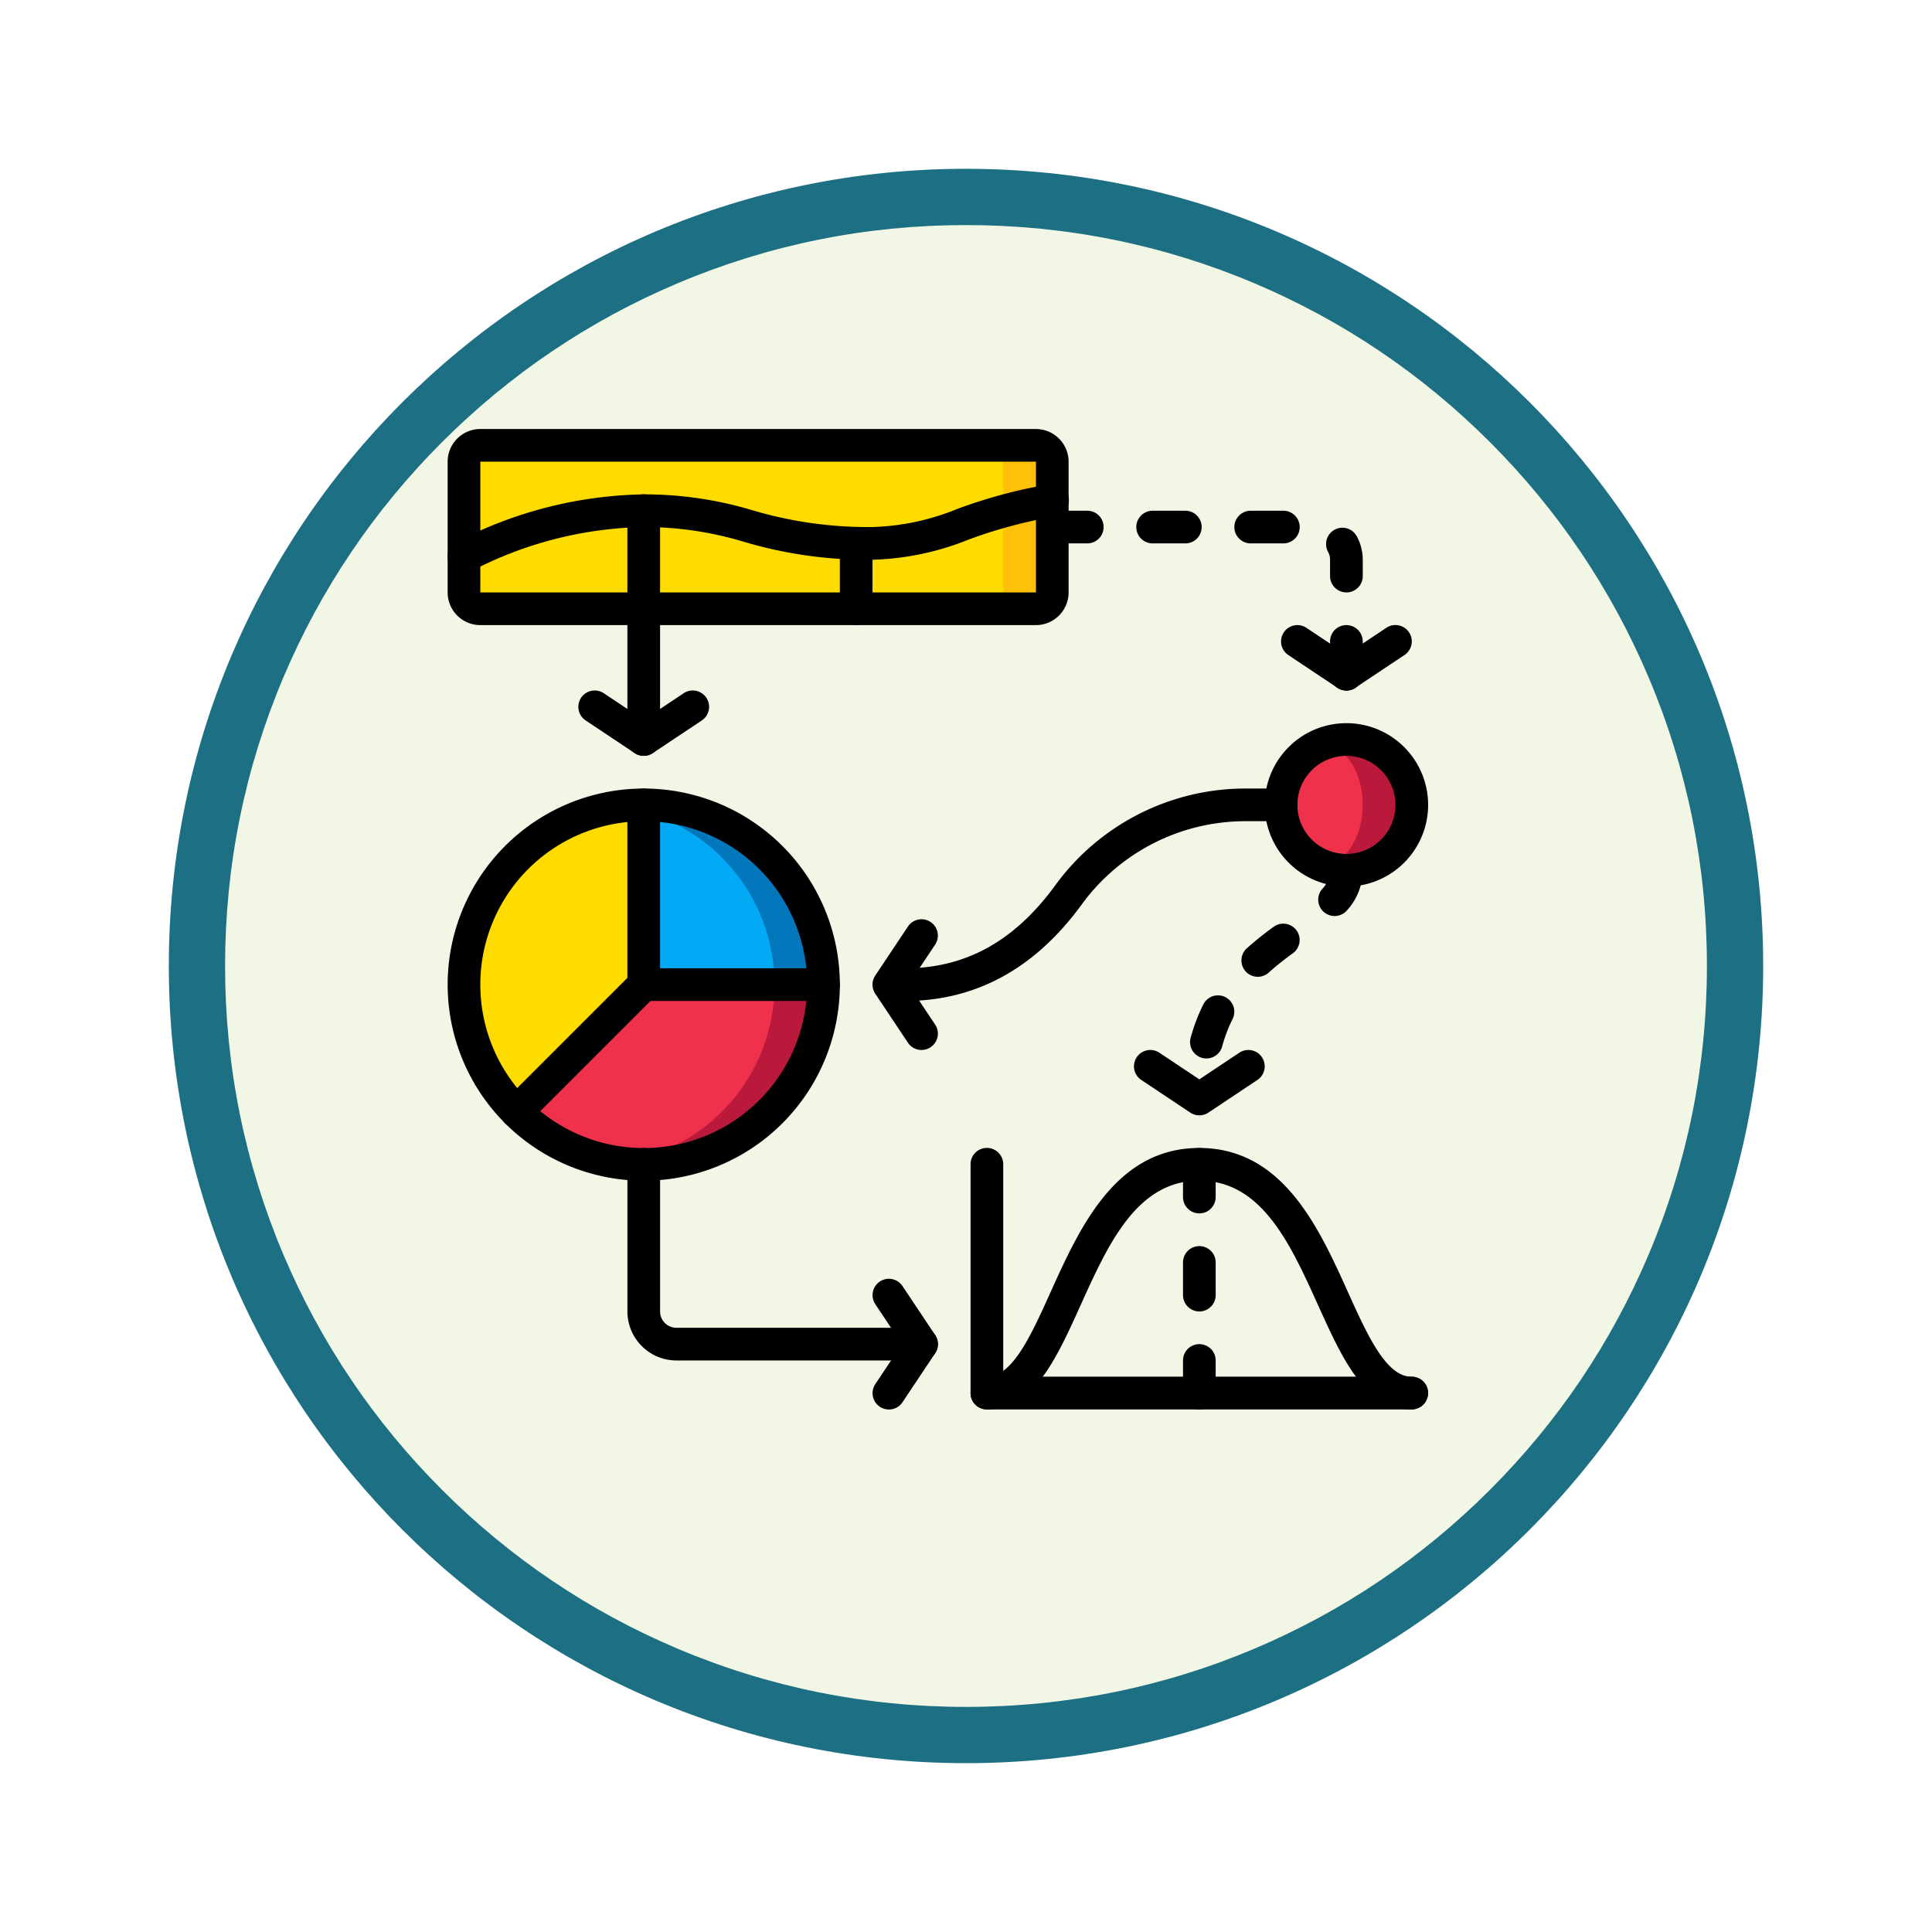 <svg xmlns="http://www.w3.org/2000/svg" xmlns:xlink="http://www.w3.org/1999/xlink" width="103" height="103" viewBox="0 0 103 103">
  <defs>
    <filter id="Trazado_982547" x="0" y="0" width="103" height="103" filterUnits="userSpaceOnUse">
      <feOffset dy="3" input="SourceAlpha"/>
      <feGaussianBlur stdDeviation="3" result="blur"/>
      <feFlood flood-opacity="0.161"/>
      <feComposite operator="in" in2="blur"/>
      <feComposite in="SourceGraphic"/>
    </filter>
  </defs>
  <g id="Grupo_1207683" data-name="Grupo 1207683" transform="translate(-611 -2769.706)">
    <g id="Grupo_1207602" data-name="Grupo 1207602" transform="translate(0 -893.795)">
      <g id="Grupo_1207315" data-name="Grupo 1207315" transform="translate(0 2919.5)">
        <g id="Grupo_1202210" data-name="Grupo 1202210" transform="translate(340 -126.414)">
          <g id="Grupo_1174813" data-name="Grupo 1174813" transform="translate(280 876.414)">
            <g id="Grupo_1201680" data-name="Grupo 1201680">
              <g id="Grupo_1201330" data-name="Grupo 1201330">
                <g id="Grupo_1172010" data-name="Grupo 1172010">
                  <g id="Grupo_1171046" data-name="Grupo 1171046">
                    <g id="Grupo_1148525" data-name="Grupo 1148525">
                      <g transform="matrix(1, 0, 0, 1, -9, -6)" filter="url(#Trazado_982547)">
                        <g id="Trazado_982547-2" data-name="Trazado 982547" transform="translate(9 6)" fill="#f2f7e5">
                          <path d="M 42.5 83.5 C 36.964 83.5 31.595 82.416 26.541 80.279 C 21.659 78.214 17.274 75.257 13.509 71.491 C 9.743 67.726 6.786 63.341 4.721 58.459 C 2.584 53.405 1.5 48.036 1.5 42.5 C 1.5 36.964 2.584 31.595 4.721 26.541 C 6.786 21.659 9.743 17.274 13.509 13.509 C 17.274 9.743 21.659 6.786 26.541 4.721 C 31.595 2.584 36.964 1.5 42.5 1.5 C 48.036 1.5 53.405 2.584 58.459 4.721 C 63.341 6.786 67.726 9.743 71.491 13.509 C 75.257 17.274 78.214 21.659 80.279 26.541 C 82.416 31.595 83.5 36.964 83.5 42.5 C 83.5 48.036 82.416 53.405 80.279 58.459 C 78.214 63.341 75.257 67.726 71.491 71.491 C 67.726 75.257 63.341 78.214 58.459 80.279 C 53.405 82.416 48.036 83.5 42.5 83.5 Z" stroke="none"/>
                          <path d="M 42.5 3 C 37.166 3 31.994 4.044 27.126 6.103 C 22.422 8.092 18.198 10.941 14.569 14.569 C 10.941 18.198 8.092 22.422 6.103 27.126 C 4.044 31.994 3 37.166 3 42.5 C 3 47.834 4.044 53.006 6.103 57.874 C 8.092 62.578 10.941 66.802 14.569 70.431 C 18.198 74.059 22.422 76.908 27.126 78.897 C 31.994 80.956 37.166 82 42.5 82 C 47.834 82 53.006 80.956 57.874 78.897 C 62.578 76.908 66.802 74.059 70.431 70.431 C 74.059 66.802 76.908 62.578 78.897 57.874 C 80.956 53.006 82 47.834 82 42.5 C 82 37.166 80.956 31.994 78.897 27.126 C 76.908 22.422 74.059 18.198 70.431 14.569 C 66.802 10.941 62.578 8.092 57.874 6.103 C 53.006 4.044 47.834 3 42.5 3 M 42.5 0 C 65.972 0 85 19.028 85 42.5 C 85 65.972 65.972 85 42.5 85 C 19.028 85 0 65.972 0 42.5 C 0 19.028 19.028 0 42.5 0 Z" stroke="none" fill="#1d7083"/>
                        </g>
                      </g>
                    </g>
                  </g>
                </g>
              </g>
            </g>
          </g>
        </g>
      </g>
    </g>
    <g id="data-analytics_1671609" transform="translate(634.865 2792.578)">
      <path id="Trazado_1052523" data-name="Trazado 1052523" d="M27.7,205.847a9.578,9.578,0,0,1-9.583,9.583,8.1,8.1,0,0,1-1.306-.1,9.576,9.576,0,0,1,0-18.975,8.1,8.1,0,0,1,1.306-.1,9.578,9.578,0,0,1,9.583,9.583Zm0,0" transform="translate(-7.664 -176.227)" fill="#bb193b"/>
      <path id="Trazado_1052524" data-name="Trazado 1052524" d="M25.088,206.694a9.565,9.565,0,0,1-8.276,9.488,9.576,9.576,0,0,1,0-18.975A9.564,9.564,0,0,1,25.088,206.694Zm0,0" transform="translate(-7.664 -177.074)" fill="#ef314c"/>
      <path id="Trazado_1052525" data-name="Trazado 1052525" d="M9.406,8.535H39.027a.871.871,0,0,1,.871.871v6.97a.871.871,0,0,1-.871.871H9.406a.871.871,0,0,1-.871-.871V9.406a.871.871,0,0,1,.871-.871Zm0,0" transform="translate(-7.664 -7.664)" fill="#fec108"/>
      <path id="Trazado_1052526" data-name="Trazado 1052526" d="M9.406,8.535H36.414a.871.871,0,0,1,.871.871v6.97a.871.871,0,0,1-.871.871H9.406a.871.871,0,0,1-.871-.871V9.406a.871.871,0,0,1,.871-.871Zm0,0" transform="translate(-7.664 -7.664)" fill="#ffdc00"/>
      <path id="Trazado_1052527" data-name="Trazado 1052527" d="M111.982,205.849H102.4v-9.583a9.578,9.578,0,0,1,9.583,9.583Zm0,0" transform="translate(-91.945 -176.229)" fill="#0377bc"/>
      <path id="Trazado_1052528" data-name="Trazado 1052528" d="M109.368,209.069H102.4v-9.217A9.569,9.569,0,0,1,109.368,209.069Zm0,0" transform="translate(-91.945 -179.448)" fill="#02a9f4"/>
      <path id="Trazado_1052529" data-name="Trazado 1052529" d="M18.114,196.266v9.583l-6.778,6.778a9.586,9.586,0,0,1,6.778-16.361Zm0,0" transform="translate(-7.661 -176.229)" fill="#ffdc00"/>
      <path id="Trazado_1052530" data-name="Trazado 1052530" d="M442.169,165.617a3.483,3.483,0,0,1-3.485,3.485,3.268,3.268,0,0,1-1.306-.261,3.474,3.474,0,0,1,0-6.447,3.274,3.274,0,0,1,1.306-.261,3.484,3.484,0,0,1,3.485,3.485Zm0,0" transform="translate(-390.769 -145.58)" fill="#bb193b"/>
      <path id="Trazado_1052531" data-name="Trazado 1052531" d="M439.555,167.915c0-1.78-.975-3.224-2.178-3.224s-2.178,1.443-2.178,3.224.975,3.224,2.178,3.224S439.555,169.7,439.555,167.915Zm0,0" transform="translate(-390.768 -147.878)" fill="#ef314c"/>
      <path id="Trazado_1052532" data-name="Trazado 1052532" d="M31.363,10.454H1.742A1.744,1.744,0,0,1,0,8.711V1.742A1.744,1.744,0,0,1,1.742,0H31.363a1.744,1.744,0,0,1,1.742,1.742v6.97A1.744,1.744,0,0,1,31.363,10.454ZM1.742,1.742v6.97H31.365l0-6.97Zm0,0"/>
      <path id="Trazado_1052533" data-name="Trazado 1052533" d="M.874,33.444a.871.871,0,0,1-.4-1.645,22.376,22.376,0,0,1,9.984-2.541,20,20,0,0,1,5.809.851A21.633,21.633,0,0,0,22.653,31a12.947,12.947,0,0,0,4.545-.975,27.084,27.084,0,0,1,4.9-1.307.871.871,0,1,1,.274,1.72,25.4,25.4,0,0,0-4.608,1.235,14.7,14.7,0,0,1-5.112,1.07,23.091,23.091,0,0,1-6.839-.951A18.323,18.323,0,0,0,10.456,31a20.617,20.617,0,0,0-9.182,2.346.865.865,0,0,1-.4.1Zm0,0" transform="translate(-0.002 -25.774)"/>
      <path id="Trazado_1052534" data-name="Trazado 1052534" d="M94.738,41.1a.871.871,0,0,1-.871-.871V35a.871.871,0,1,1,1.742,0v5.227A.871.871,0,0,1,94.738,41.1Zm0,0" transform="translate(-84.284 -30.648)"/>
      <path id="Trazado_1052535" data-name="Trazado 1052535" d="M205.672,56.426a.871.871,0,0,1-.871-.871V52.07a.871.871,0,1,1,1.742,0v3.485A.871.871,0,0,1,205.672,56.426Zm0,0" transform="translate(-183.892 -45.972)"/>
      <path id="Trazado_1052536" data-name="Trazado 1052536" d="M431.024,162.314a4.356,4.356,0,1,1,4.356-4.356A4.356,4.356,0,0,1,431.024,162.314Zm0-6.969a2.614,2.614,0,1,0,2.614,2.613A2.613,2.613,0,0,0,431.024,155.344Zm0,0" transform="translate(-383.108 -137.92)"/>
      <path id="Trazado_1052537" data-name="Trazado 1052537" d="M324.846,52.251a.871.871,0,0,1-.871-.871V49.637a.871.871,0,1,1,1.742,0V51.38A.872.872,0,0,1,324.846,52.251Zm0-5.228a.871.871,0,0,1-.871-.871v-.871a.865.865,0,0,0-.106-.418.871.871,0,0,1,1.53-.834,2.627,2.627,0,0,1,.319,1.252v.871A.871.871,0,0,1,324.846,47.024Zm-3.36-2.613h-1.742a.871.871,0,1,1,0-1.742h1.742a.871.871,0,0,1,0,1.742Zm-5.227,0h-1.743a.871.871,0,0,1,0-1.742h1.743a.871.871,0,0,1,0,1.742Zm-5.228,0h-1.742a.871.871,0,0,1,0-1.742h1.742a.871.871,0,1,1,0,1.742Zm0,0" transform="translate(-276.931 -38.312)"/>
      <path id="Trazado_1052538" data-name="Trazado 1052538" d="M461.672,105.923a.871.871,0,0,1-.484-1.6l2.613-1.742a.871.871,0,0,1,.967,1.45l-2.614,1.743A.875.875,0,0,1,461.672,105.923Zm0,0" transform="translate(-413.755 -91.984)"/>
      <path id="Trazado_1052539" data-name="Trazado 1052539" d="M438.742,105.923a.875.875,0,0,1-.482-.146l-2.614-1.743a.871.871,0,0,1,.966-1.45l2.614,1.742a.871.871,0,0,1-.484,1.6Zm0,0" transform="translate(-390.827 -91.984)"/>
      <path id="Trazado_1052540" data-name="Trazado 1052540" d="M224.483,263.029a.869.869,0,0,1-.726-.388l-1.742-2.613a.872.872,0,0,1,0-.967l1.742-2.613a.871.871,0,0,1,1.45.966l-1.42,2.13,1.42,2.13a.871.871,0,0,1-.724,1.354Zm0,0" transform="translate(-199.218 -229.924)"/>
      <path id="Trazado_1052541" data-name="Trazado 1052541" d="M222.7,450.644a.871.871,0,0,1-.724-1.354l1.42-2.13-1.42-2.13a.871.871,0,1,1,1.45-.966l1.742,2.613a.873.873,0,0,1,0,.967l-1.742,2.613a.87.87,0,0,1-.726.388Zm0,0" transform="translate(-199.176 -398.372)"/>
      <path id="Trazado_1052542" data-name="Trazado 1052542" d="M361.942,327.788a.865.865,0,0,1-.483-.146l-2.614-1.742a.871.871,0,0,1,.967-1.45l2.13,1.42,2.13-1.42a.871.871,0,0,1,.967,1.45l-2.614,1.742a.864.864,0,0,1-.483.146Zm0,0" transform="translate(-321.867 -291.198)"/>
      <path id="Trazado_1052543" data-name="Trazado 1052543" d="M71.809,140.056a.87.87,0,0,1-.483-.146l-2.614-1.742a.871.871,0,0,1,.967-1.45l2.13,1.42,2.13-1.42a.871.871,0,0,1,.967,1.45l-2.614,1.742a.868.868,0,0,1-.483.147Zm0,0" transform="translate(-61.355 -122.632)"/>
      <path id="Trazado_1052544" data-name="Trazado 1052544" d="M10.454,208.644a10.454,10.454,0,1,1,10.455-10.455A10.455,10.455,0,0,1,10.454,208.644Zm0-19.166a8.712,8.712,0,1,0,8.712,8.712A8.712,8.712,0,0,0,10.454,189.477Zm0,0" transform="translate(0 -168.569)"/>
      <path id="Trazado_1052545" data-name="Trazado 1052545" d="M231.27,199.06a.871.871,0,1,1,0-1.742c3.218,0,5.838-1.45,8.008-4.433a12.543,12.543,0,0,1,10.114-5.151h1.916a.871.871,0,1,1,0,1.742h-1.916a10.8,10.8,0,0,0-8.705,4.432C238.2,197.327,235.033,199.06,231.27,199.06Zm0,0" transform="translate(-206.877 -168.568)"/>
      <path id="Trazado_1052546" data-name="Trazado 1052546" d="M28.373,290.119a.871.871,0,0,1-.616-1.487l6.776-6.775a.87.87,0,0,1,.616-.255h9.583a.871.871,0,1,1,0,1.742H35.509l-6.52,6.52a.869.869,0,0,1-.616.255Zm0,0" transform="translate(-24.695 -252.852)"/>
      <path id="Trazado_1052547" data-name="Trazado 1052547" d="M94.738,199.06a.871.871,0,0,1-.871-.871v-9.583a.871.871,0,0,1,1.742,0v9.583A.871.871,0,0,1,94.738,199.06Zm0,0" transform="translate(-84.284 -168.568)"/>
      <path id="Trazado_1052548" data-name="Trazado 1052548" d="M296.589,389.4H273.938a.871.871,0,0,1-.871-.871v-12.2a.871.871,0,1,1,1.742,0v11.326h21.78a.871.871,0,1,1,0,1.742Zm0,0" transform="translate(-245.189 -337.132)"/>
      <path id="Trazado_1052549" data-name="Trazado 1052549" d="M296.589,389.4c-2.486,0-3.7-2.694-4.991-5.546-1.478-3.27-3-6.65-6.335-6.65s-4.857,3.381-6.335,6.65c-1.288,2.853-2.5,5.546-4.991,5.546a.871.871,0,1,1,0-1.742c1.361,0,2.353-2.2,3.4-4.522,1.545-3.419,3.468-7.675,7.923-7.675s6.377,4.256,7.922,7.675c1.05,2.326,2.042,4.522,3.4,4.522a.871.871,0,1,1,0,1.742Zm0,0" transform="translate(-245.188 -337.132)"/>
      <path id="Trazado_1052550" data-name="Trazado 1052550" d="M384.871,378.95a.871.871,0,0,1-.871-.871v-1.742a.871.871,0,1,1,1.742,0v1.742A.871.871,0,0,1,384.871,378.95Zm0,0" transform="translate(-344.796 -337.133)"/>
      <path id="Trazado_1052551" data-name="Trazado 1052551" d="M384.871,481.352a.871.871,0,0,1-.871-.871v-1.742a.871.871,0,0,1,1.742,0v1.742A.871.871,0,0,1,384.871,481.352Zm0,0" transform="translate(-344.796 -429.08)"/>
      <path id="Trazado_1052552" data-name="Trazado 1052552" d="M384.871,430.153a.871.871,0,0,1-.871-.871v-1.742a.871.871,0,0,1,1.742,0v1.742A.871.871,0,0,1,384.871,430.153Zm0,0" transform="translate(-344.796 -383.108)"/>
      <path id="Trazado_1052553" data-name="Trazado 1052553" d="M109.549,386.79H96.481a2.616,2.616,0,0,1-2.613-2.613v-7.841a.871.871,0,1,1,1.742,0v7.841a.871.871,0,0,0,.871.871h13.068a.871.871,0,1,1,0,1.742Zm0,0" transform="translate(-84.284 -337.132)"/>
      <path id="Trazado_1052554" data-name="Trazado 1052554" d="M388.554,232.773a.871.871,0,0,1-.841-1.1,9.714,9.714,0,0,1,.677-1.782.871.871,0,1,1,1.559.778,8.024,8.024,0,0,0-.555,1.464A.871.871,0,0,1,388.554,232.773Zm2.739-4.354a.871.871,0,0,1-.584-1.518,17.428,17.428,0,0,1,1.431-1.147.871.871,0,0,1,1.026,1.409,15.7,15.7,0,0,0-1.289,1.031.866.866,0,0,1-.584.225Zm4.093-3.24a.871.871,0,0,1-.662-1.437,1.489,1.489,0,0,0,.423-1,.871.871,0,0,1,1.742,0,3.2,3.2,0,0,1-.841,2.136A.871.871,0,0,1,395.386,225.179Zm0,0" transform="translate(-348.102 -199.216)"/>
      <path id="Trazado_1052555" data-name="Trazado 1052555" d="M94.738,94.044a.871.871,0,0,1-.871-.871V86.2a.871.871,0,1,1,1.742,0v6.97A.871.871,0,0,1,94.738,94.044Zm0,0" transform="translate(-84.284 -76.621)"/>
    </g>
  </g>
</svg>
